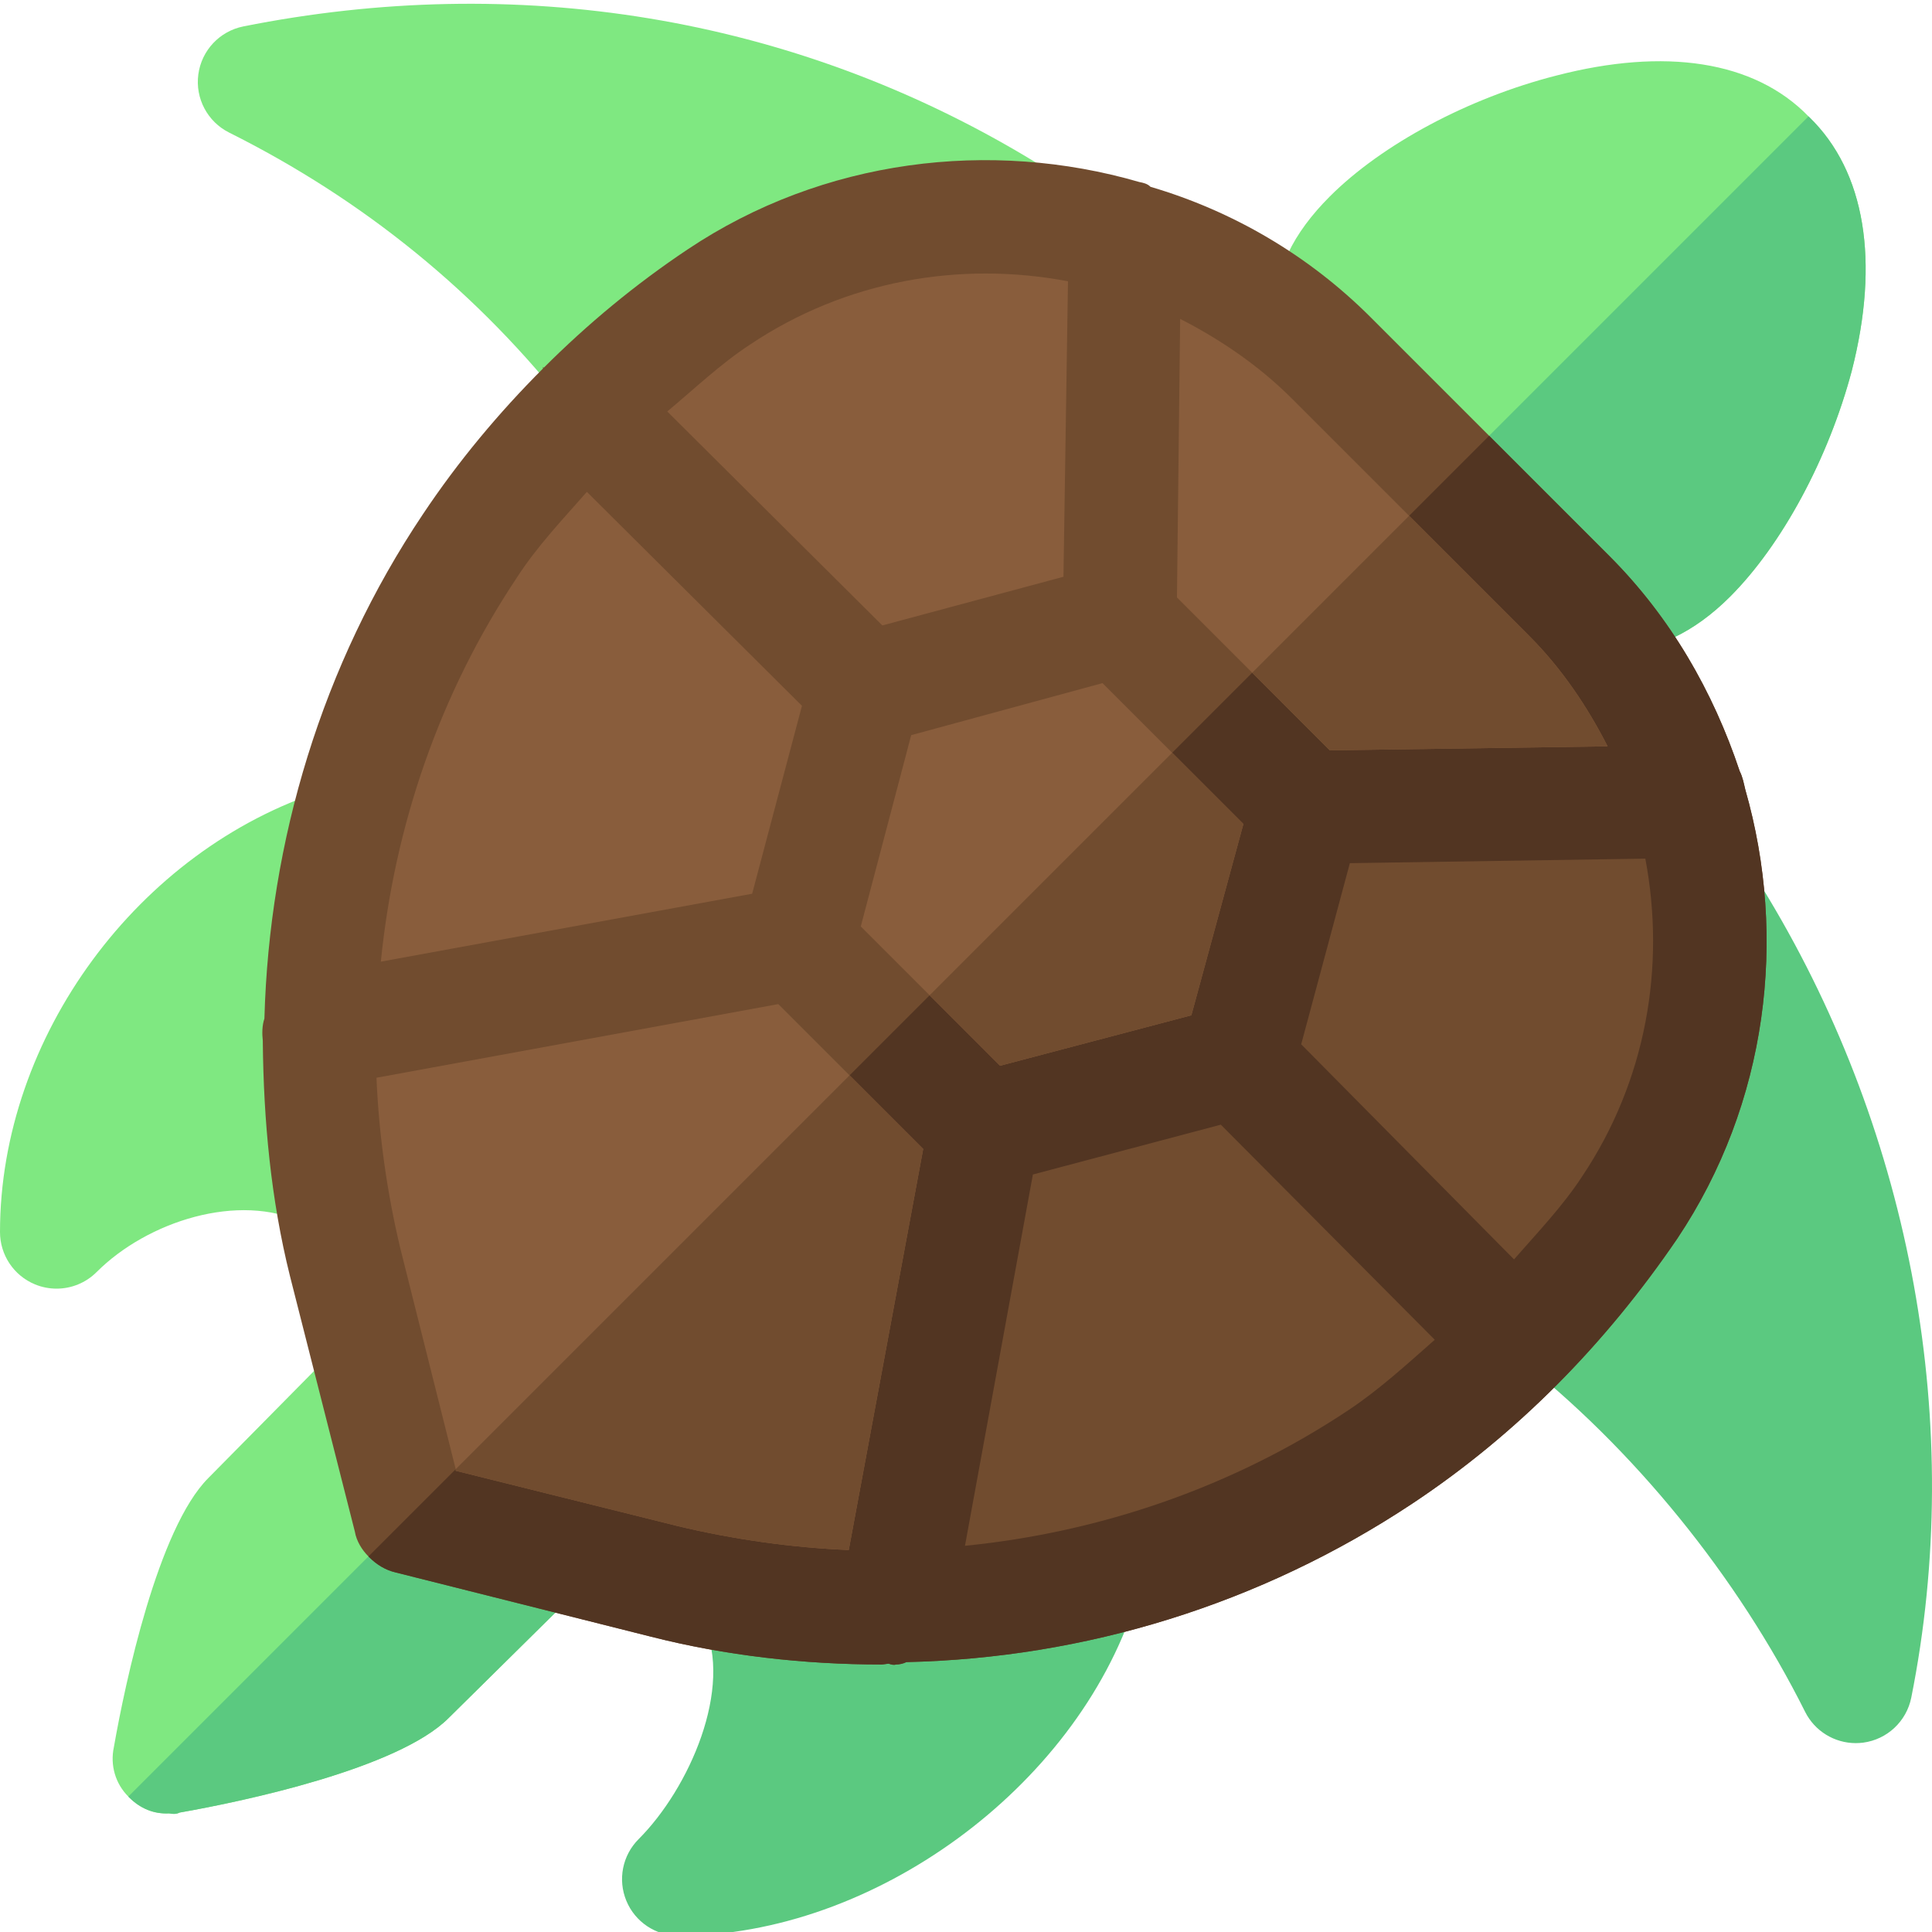 <svg height="511pt" viewBox="0 0 512 511" width="511pt" xmlns="http://www.w3.org/2000/svg"><path d="m291.16 405.422-97.602 4.246c-7.488 3.531-10.695 12.465-7.164 19.965 8.07 17.109-3.762 43.863-17.148 57.25-4.293 4.293-5.582 10.738-3.254 16.352 2.316 5.609 7.793 9.258 13.859 9.258 51.562 0 105.098-39.176 120.961-88.188 2.551-7.883-1.77-16.336-9.652-18.883zm0 0" fill="#5bc980"/><path d="m153.23 420.879-34.367 33.945c-13.367 13.363-54.309 22.059-71.277 25.027-.852.426-1.699.426-2.758.215-4.031.211-7.637-1.273-10.609-4.242l-.211-.215c-3.395-3.391-4.879-8.27-3.82-13.152 2.973-16.969 11.668-57.91 25.031-71.273l33.945-34.367c5.938-5.516 15.695-5.52 21.426.211l42.426 42.426c5.73 5.73 5.727 15.488.215 21.426zm0 0" fill="#7fe881"/><path d="m490.734 97.797c7.426-29.059 3.605-52.816-11.242-67.242-.215-.211-.215-.211-.215-.211-14.426-14.852-38.184-18.246-66.82-10.82-23.336 5.938-46.246 18.242-60.035 32.031-9.758 9.758-14.852 19.941-14.426 30.973-.211 18.879 14.637 33.305 29.91 48.578l11.031 11.031c15.273 15.273 29.699 30.121 48.578 29.91 10.82.211 21.426-4.879 30.973-14.426 13.793-13.789 26.094-36.699 32.246-59.824zm0 0" fill="#7fe881"/><path d="m153.23 420.879-34.367 33.945c-13.367 13.363-54.309 22.059-71.277 25.027-.852.426-1.699.426-2.758.215-4.031.211-7.637-1.273-10.609-4.242l-.211-.215 97.582-97.582 21.426 21.426c5.73 5.73 5.727 15.488.215 21.426zm0 0" fill="#5bc980"/><path d="m458.488 157.621c-9.547 9.547-20.152 14.637-30.973 14.426-18.879.211-33.305-14.637-48.578-29.91l-5.727-5.727 106.066-106.066s0 0 .215.211c14.848 14.426 18.668 38.184 11.242 67.242-6.152 23.125-18.453 46.035-32.246 59.824zm0 0" fill="#5bc980"/><path d="m276.938 44.012-4.395-2.637c-63.02-37.809-135.918-49.273-208.062-34.871-6.281 1.258-11.074 6.371-11.922 12.715-.852 6.355 2.43 12.539 8.156 15.41 35.688 17.84 66.117 42.516 90.668 74.012 2.961 3.809 7.383 5.785 11.852 5.785 3.223 0 6.461-1.039 9.199-3.164l109.645-46.672c4.262-7.105 1.965-16.316-5.141-20.578zm0 0" fill="#7fe881"/><path d="m468.703 237.531-2.637-4.395c-4.25-7.074-13.465-9.391-20.582-5.141l-46.672 109.645c-5.082 6.531-3.926 15.953 2.625 21.051 31.492 24.551 59.102 58.781 76.941 94.465 2.566 5.125 7.793 8.289 13.418 8.289.66 0 1.32-.043 1.992-.129 6.344-.852 11.457-5.641 12.719-11.926 14.414-72.055.004-148.824-37.805-211.859zm0 0" fill="#5bc980"/><path d="m85.891 208.926c-49.219 15.758-85.891 65.355-85.891 117.078 0 6.066 3.648 11.543 9.258 13.859 1.859.773 3.809 1.141 5.742 1.141 3.895 0 7.734-1.523 10.605-4.395 13.461-13.461 37.68-21.219 54.762-13.074 7.527 3.574 16.449.379 19.996-7.078l4.379-97.82c-2.52-7.883-10.984-12.219-18.852-9.711zm0 0" fill="#7fe881"/><path d="m374.273 397.969c-40.305 26.73-86.766 40.941-134.07 42.004-.848.422-1.91.637-2.758.637-.633.211-1.273 0-1.91-.211-.422 0-1.48.211-1.906.211-20.367 0-41.367-2.332-61.309-7.426l-67.457-16.969c-2.758-.637-5.094-2.121-7-4.031l-.215-.211c-1.695-1.699-3.18-4.031-3.605-6.578l-17.184-67.672c-5.09-20.363-7-41.363-7.211-61.941v-.426c-.211-1.91-.211-4.031.426-5.938 1.273-47.098 15.273-93.766 42.004-133.645 9.332-14.004 20.152-26.941 31.816-38.609v-.426l.215.211c11.453-11.453 24.18-22.059 38.184-31.395 35.848-23.969 80.184-29.273 119.641-17.82 1.062.211 2.121.426 2.969 1.273 21.637 6.367 41.789 18.031 58.34 34.578l63.215 63.219c16.336 16.332 27.578 36.062 34.578 57.062.848 1.695 1.062 3.18 1.484 4.879 11.242 39.246 5.938 83.156-18.031 119.008-19.09 28.004-42.426 51.762-70.215 70.215zm0 0" fill="#714c2f"/><path d="m374.273 397.969c-40.305 26.73-86.766 40.941-134.07 42.004-.848.422-1.91.637-2.758.637-.633.211-1.273 0-1.91-.211-.422 0-1.48.211-1.906.211-20.367 0-41.367-2.332-61.309-7.426l-67.457-16.969c-2.758-.637-5.094-2.121-7-4.031l-.215-.211 296.988-296.988 31.824 31.82c16.332 16.332 27.574 36.062 34.578 57.062.848 1.695 1.059 3.18 1.484 4.879 11.242 39.246 5.938 83.156-18.031 119.008-19.094 28.004-42.43 51.762-70.219 70.215zm0 0" fill="#523522"/><path d="m380.227 354.551c-7.5 6.598-14.699 13.199-22.797 18.598-30.602 20.402-65.703 32.402-101.703 36.004l18-98.402 49.801-13.203zm0 0" fill="#714c2f"/><path d="m419.227 311.348c-5.098 7.801-11.699 14.703-17.996 21.902l-56.402-57.004 12.898-48 78.301-1.199c5.402 28.5.301 58.801-16.801 84.301zm0 0" fill="#714c2f"/><g fill="#895d3c"><path d="m224.93 410.273c-15.062-.637-30.336-2.758-45.398-6.363l-58.762-14.637v-.426l-14.637-58.336c-3.605-15.062-5.727-30.336-6.363-45.398l106.492-19.516 38.395 38.398zm0 0"/><path d="m426.031 197.289-73.609 1.062-40.516-40.52.848-73.82c10.395 5.301 20.789 12.305 29.488 21l63.004 63.004c8.695 8.699 15.484 18.879 20.785 29.273zm0 0"/><path d="m315.723 268.566-50.699 13.367-36.91-36.914 13.363-50.699 50.699-13.789 37.336 37.336zm0 0"/><path d="m283.027 74.043-1.199 78.305-48 12.898-57-56.699c7.199-6 14.098-12.602 21.898-17.703 25.5-17.098 55.801-22.199 84.301-16.801zm0 0"/><path d="m212.527 186.547-13.199 49.801-98.402 18c3.598-36 15.602-71.102 36-101.703 5.398-8.398 12.301-15.598 18.602-22.797zm0 0"/></g><path d="m246.355 263.266 64.277-64.277 18.879 18.879-13.789 50.699-50.699 13.367zm0 0" fill="#714c2f"/><path d="m352.422 198.352-20.574-20.578 41.574-41.578 31.82 31.82c8.699 8.699 15.488 18.879 20.789 29.273zm0 0" fill="#714c2f"/><path d="m224.93 410.273c-15.062-.637-30.336-2.758-45.398-6.363l-58.762-14.637v-.426l104.371-104.371 19.516 19.52zm0 0" fill="#714c2f"/></svg>